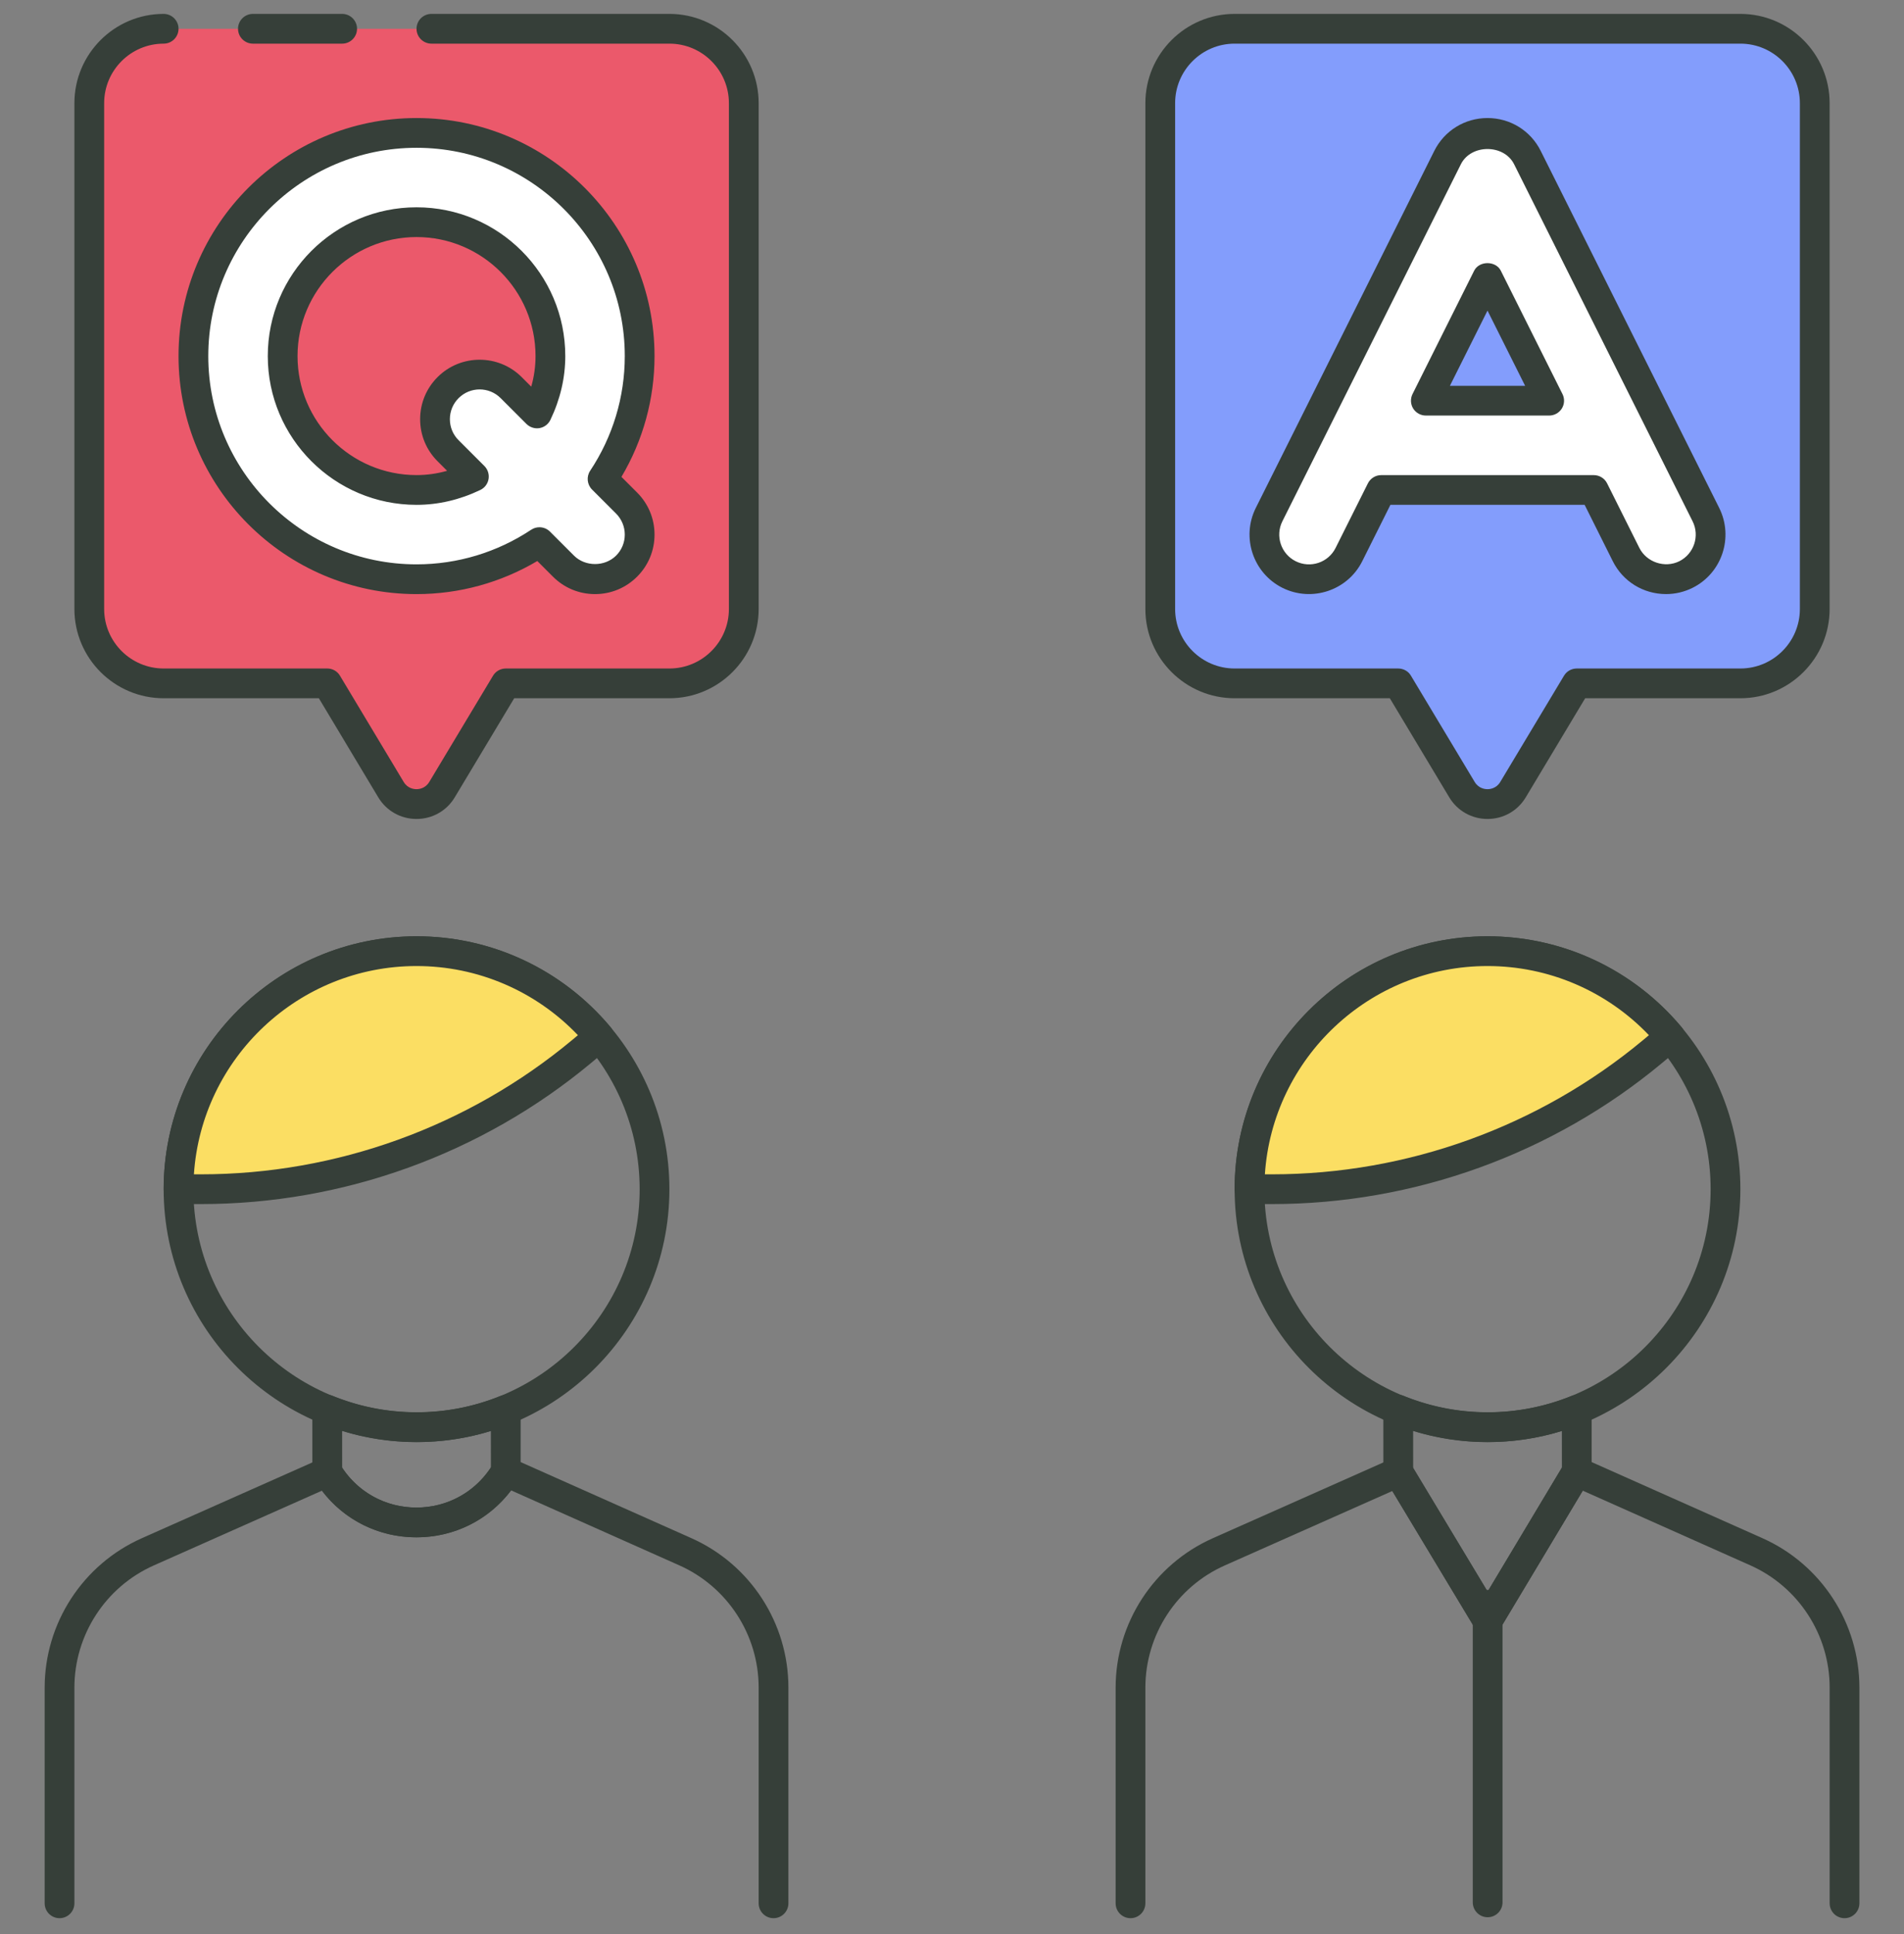<svg width="64" height="65" viewBox="0 0 64 65" fill="none" xmlns="http://www.w3.org/2000/svg">
<rect x="0" y="0" width="64" height="65" fill="#808080" stroke="none"/>
<g clip-path="url(#clip0_1801_1905)">
<path d="M58.5 0.967H41.5C40.12 0.967 39 2.086 39 3.467V20.467C39 21.848 40.119 22.967 41.5 22.967H47L49.142 26.538C49.53 27.185 50.469 27.185 50.857 26.538L53 22.967H58.5C59.881 22.967 61 21.848 61 20.467V3.467C61 2.086 59.881 0.967 58.5 0.967Z" fill="#839DFC"/>
<path d="M58.5 0.467H41.5C39.846 0.467 38.5 1.813 38.5 3.467V20.467C38.5 22.121 39.846 23.467 41.5 23.467H46.717L48.714 26.796C48.987 27.251 49.469 27.524 50.001 27.524C50.532 27.524 51.014 27.252 51.287 26.795L53.283 23.467H58.5C60.154 23.467 61.5 22.121 61.5 20.467V3.467C61.5 1.813 60.154 0.467 58.5 0.467ZM60.5 20.467C60.5 21.57 59.603 22.467 58.5 22.467H53C52.824 22.467 52.661 22.559 52.571 22.71L50.429 26.28C50.297 26.5 50.085 26.523 50 26.523C49.914 26.523 49.702 26.5 49.57 26.281L47.427 22.71C47.339 22.559 47.176 22.467 47 22.467H41.5C40.397 22.467 39.5 21.57 39.5 20.467V3.467C39.5 2.364 40.397 1.467 41.5 1.467H58.5C59.603 1.467 60.5 2.364 60.5 3.467V20.467Z" fill="#363F39"/>
<path d="M17.5 47.384C17.5 47.218 17.417 47.063 17.279 46.97C17.141 46.876 16.967 46.858 16.812 46.92C15.007 47.649 12.985 47.644 11.188 46.914C11.034 46.849 10.859 46.87 10.72 46.962C10.582 47.055 10.499 47.211 10.499 47.377L10.5 49.473C10.5 49.564 10.524 49.653 10.571 49.731C11.301 50.944 12.582 51.667 13.997 51.667H14.001C15.418 51.666 16.698 50.939 17.429 49.72C17.476 49.643 17.5 49.554 17.5 49.463V47.384ZM14.001 50.666H13.998C12.981 50.666 12.058 50.169 11.501 49.328L11.5 48.087C13.12 48.588 14.876 48.593 16.5 48.092L16.501 49.319C15.945 50.164 15.021 50.665 14.001 50.666Z" fill="#363F39"/>
<path d="M23.238 51.694L17.204 49.006C16.974 48.904 16.699 48.994 16.569 49.211C16.023 50.122 15.063 50.666 14.001 50.667H13.998C12.936 50.667 11.977 50.125 11.43 49.216C11.298 49 11.028 48.914 10.798 49.017L4.767 51.697C2.784 52.578 1.501 54.551 1.501 56.723V63.967C1.501 64.243 1.725 64.467 2.001 64.467C2.277 64.467 2.501 64.243 2.501 63.967V56.722C2.501 54.945 3.55 53.33 5.173 52.61L10.822 50.099C11.575 51.088 12.732 51.666 13.998 51.666H14.002C15.269 51.665 16.427 51.084 17.18 50.089L22.832 52.608C24.453 53.331 25.501 54.944 25.501 56.718V63.967C25.501 64.243 25.725 64.467 26.001 64.467C26.277 64.467 26.501 64.243 26.501 63.967V56.718C26.501 54.549 25.221 52.577 23.238 51.694Z" fill="#363F39"/>
<path d="M14.001 31.467C9.314 31.467 5.501 35.28 5.501 39.967C5.501 44.654 9.314 48.467 14.001 48.467C18.688 48.467 22.501 44.654 22.501 39.967C22.501 35.28 18.687 31.467 14.001 31.467ZM14.001 47.467C9.865 47.467 6.501 44.103 6.501 39.967C6.501 35.831 9.865 32.467 14.001 32.467C18.137 32.467 21.501 35.831 21.501 39.967C21.501 44.103 18.137 47.467 14.001 47.467Z" fill="#363F39"/>
<path d="M14 31.967C9.582 31.967 6 35.549 6 39.967H6.755C11.428 39.967 15.954 38.33 19.547 35.341L20.143 34.845C18.676 33.087 16.47 31.967 14 31.967Z" fill="#FBDE63"/>
<path d="M20.527 34.525C18.905 32.581 16.526 31.467 14.001 31.467C9.314 31.467 5.501 35.28 5.501 39.967C5.501 40.243 5.725 40.467 6.001 40.467H6.756C11.536 40.467 16.193 38.783 19.867 35.726C19.868 35.726 19.868 35.725 19.868 35.725L20.464 35.229C20.566 35.144 20.63 35.023 20.642 34.89C20.653 34.758 20.612 34.626 20.527 34.525ZM19.229 34.956C15.732 37.865 11.303 39.467 6.756 39.467H6.518C6.776 35.564 10.034 32.467 14.001 32.467C16.062 32.467 18.012 33.309 19.426 34.791L19.229 34.956Z" fill="#363F39"/>
<path d="M53.5 47.384C53.5 47.218 53.417 47.063 53.279 46.97C53.14 46.876 52.967 46.858 52.812 46.92C51.006 47.649 48.985 47.644 47.188 46.914C47.034 46.849 46.859 46.87 46.72 46.962C46.582 47.055 46.499 47.211 46.499 47.377L46.5 49.473C46.5 49.564 46.524 49.653 46.571 49.731L49.575 54.72C49.666 54.87 49.828 54.962 50.004 54.962C50.004 54.962 50.004 54.962 50.005 54.962C50.18 54.962 50.343 54.869 50.433 54.719L53.429 49.719C53.476 49.642 53.5 49.553 53.5 49.462V47.384ZM50.004 53.491L47.501 49.334L47.5 48.087C49.119 48.588 50.876 48.593 52.5 48.092L52.501 49.323L50.004 53.491Z" fill="#363F39"/>
<path d="M59.238 51.694L53.204 49.006C52.974 48.902 52.702 48.988 52.572 49.206L50.004 53.492L47.43 49.216C47.299 49 47.028 48.914 46.798 49.017L40.767 51.697C38.783 52.578 37.5 54.551 37.5 56.723V63.967C37.5 64.243 37.724 64.467 38 64.467C38.276 64.467 38.5 64.243 38.5 63.967V56.722C38.5 54.945 39.549 53.33 41.173 52.61L46.801 50.11L49.576 54.72C49.667 54.87 49.829 54.962 50.005 54.962C50.005 54.962 50.005 54.962 50.006 54.962C50.181 54.962 50.344 54.869 50.434 54.719L53.203 50.099L58.833 52.608C60.453 53.33 61.501 54.944 61.501 56.718V63.967C61.501 64.243 61.725 64.467 62.001 64.467C62.277 64.467 62.501 64.243 62.501 63.967V56.718C62.5 54.549 61.22 52.576 59.238 51.694Z" fill="#363F39"/>
<path d="M50 31.467C45.313 31.467 41.5 35.28 41.5 39.967C41.5 44.654 45.313 48.467 50 48.467C54.687 48.467 58.5 44.654 58.5 39.967C58.5 35.28 54.687 31.467 50 31.467ZM50 47.467C45.864 47.467 42.5 44.103 42.5 39.967C42.5 35.831 45.864 32.467 50 32.467C54.136 32.467 57.5 35.831 57.5 39.967C57.5 44.103 54.136 47.467 50 47.467Z" fill="#363F39"/>
<path d="M50 31.967C45.582 31.967 42 35.549 42 39.967H42.755C47.429 39.967 51.954 38.33 55.547 35.341L56.143 34.845C54.676 33.087 52.47 31.967 50 31.967Z" fill="#FBDE63"/>
<path d="M56.527 34.525C54.905 32.581 52.525 31.467 50 31.467C45.313 31.467 41.5 35.28 41.5 39.967C41.5 40.243 41.724 40.467 42 40.467H42.756C47.536 40.467 52.193 38.783 55.867 35.726C55.868 35.726 55.868 35.725 55.868 35.725L56.464 35.229C56.566 35.144 56.63 35.023 56.642 34.89C56.653 34.758 56.612 34.626 56.527 34.525ZM55.229 34.956C51.732 37.865 47.303 39.467 42.756 39.467H42.517C42.775 35.564 46.033 32.467 50 32.467C52.062 32.467 54.012 33.309 55.426 34.791L55.229 34.956Z" fill="#363F39"/>
<path d="M14.501 0.967H22.501C23.882 0.967 25.001 2.086 25.001 3.467V20.467C25.001 21.848 23.882 22.967 22.501 22.967H17.001L14.858 26.538C14.47 27.185 13.531 27.185 13.143 26.538L11.001 22.967H5.501C4.12 22.967 3.001 21.848 3.001 20.467V3.467C3.001 2.086 4.12 0.967 5.501 0.967" fill="#EB596B"/>
<path d="M22.501 0.467H14.501C14.225 0.467 14.001 0.691 14.001 0.967C14.001 1.243 14.225 1.467 14.501 1.467H22.501C23.604 1.467 24.501 2.364 24.501 3.467V20.467C24.501 21.57 23.604 22.467 22.501 22.467H17.001C16.825 22.467 16.662 22.559 16.572 22.71L14.429 26.28C14.297 26.5 14.085 26.523 13.999 26.523C13.914 26.523 13.702 26.5 13.57 26.281L11.428 22.71C11.34 22.559 11.177 22.467 11.001 22.467H5.501C4.398 22.467 3.501 21.57 3.501 20.467V3.467C3.501 2.364 4.398 1.467 5.501 1.467C5.777 1.467 6.001 1.243 6.001 0.967C6.001 0.691 5.777 0.467 5.501 0.467C3.847 0.467 2.501 1.813 2.501 3.467V20.467C2.501 22.121 3.847 23.467 5.501 23.467H10.718L12.714 26.796C12.987 27.251 13.469 27.524 14 27.524C14.532 27.524 15.014 27.252 15.287 26.795L17.284 23.467H22.501C24.155 23.467 25.501 22.121 25.501 20.467V3.467C25.501 1.813 24.155 0.467 22.501 0.467Z" fill="#363F39"/>
<path d="M11.501 0.467H8.501C8.225 0.467 8.001 0.691 8.001 0.967C8.001 1.243 8.225 1.467 8.501 1.467H11.501C11.777 1.467 12.001 1.243 12.001 0.967C12.001 0.691 11.777 0.467 11.501 0.467Z" fill="#363F39"/>
<path d="M50.005 53.435C49.729 53.435 49.505 53.659 49.505 53.935V63.935C49.505 64.211 49.729 64.435 50.005 64.435C50.281 64.435 50.505 64.211 50.505 63.935V53.935C50.505 53.658 50.281 53.435 50.005 53.435Z" fill="#363F39"/>
<path d="M20.254 16.099C21.04 14.913 21.5 13.494 21.5 11.967C21.5 7.831 18.136 4.467 14 4.467C9.864 4.467 6.5 7.831 6.5 11.967C6.5 16.103 9.865 19.467 14 19.467C15.526 19.467 16.946 19.006 18.132 18.22L18.939 19.027C19.233 19.321 19.617 19.467 20 19.467C20.383 19.467 20.768 19.321 21.061 19.028C21.647 18.443 21.647 17.492 21.061 16.907L20.254 16.099ZM18.05 13.895L17.183 13.028C16.597 12.442 15.648 12.442 15.062 13.028C14.476 13.613 14.476 14.564 15.062 15.149L15.929 16.016C15.342 16.297 14.693 16.467 14 16.467C11.519 16.467 9.5 14.448 9.5 11.967C9.5 9.486 11.519 7.467 14 7.467C16.481 7.467 18.5 9.486 18.5 11.967C18.5 12.66 18.33 13.309 18.05 13.895Z" fill="white"/>
<path d="M14.001 6.967C11.244 6.967 9.001 9.21 9.001 11.967C9.001 14.724 11.244 16.967 14.001 16.967C14.73 16.967 15.452 16.799 16.145 16.467C16.291 16.397 16.395 16.26 16.422 16.1C16.449 15.941 16.397 15.777 16.282 15.662L15.415 14.795C15.226 14.607 15.122 14.356 15.122 14.088C15.122 13.821 15.226 13.57 15.415 13.381C15.806 12.99 16.438 12.99 16.829 13.381L17.696 14.248C17.811 14.363 17.978 14.415 18.134 14.388C18.294 14.361 18.431 14.257 18.501 14.111C18.833 13.418 19.001 12.696 19.001 11.967C19.001 9.21 16.758 6.967 14.001 6.967ZM17.857 12.995L17.536 12.674C16.757 11.895 15.487 11.895 14.708 12.674C14.33 13.052 14.122 13.554 14.122 14.088C14.122 14.623 14.33 15.125 14.708 15.502L15.029 15.823C14.69 15.919 14.345 15.967 14.001 15.967C11.795 15.967 10.001 14.173 10.001 11.967C10.001 9.761 11.795 7.967 14.001 7.967C16.207 7.967 18.001 9.761 18.001 11.967C18.001 12.312 17.953 12.655 17.857 12.995ZM20.889 16.027C21.618 14.797 22.001 13.402 22.001 11.967C22.001 7.556 18.412 3.967 14.001 3.967C9.59 3.967 6.001 7.556 6.001 11.967C6.001 16.378 9.59 19.967 14.001 19.967C15.435 19.967 16.829 19.584 18.061 18.855L18.587 19.381C18.965 19.759 19.467 19.967 20.001 19.967C20.535 19.967 21.037 19.759 21.415 19.381C21.793 19.004 22.001 18.502 22.001 17.967C22.001 17.433 21.793 16.931 21.415 16.553L20.889 16.027ZM20.708 18.674C20.329 19.051 19.673 19.051 19.294 18.674L18.486 17.866C18.389 17.769 18.261 17.72 18.132 17.72C18.036 17.72 17.941 17.747 17.856 17.803C16.707 18.565 15.374 18.967 14.001 18.967C10.142 18.967 7.001 15.826 7.001 11.967C7.001 8.108 10.142 4.967 14.001 4.967C17.86 4.967 21.001 8.108 21.001 11.967C21.001 13.341 20.599 14.674 19.837 15.822C19.706 16.02 19.733 16.284 19.9 16.452L20.708 17.26C20.896 17.449 21.001 17.7 21.001 17.967C21.001 18.235 20.897 18.486 20.708 18.674Z" fill="#363F39"/>
<path d="M57.342 17.296L51.342 5.296C51.088 4.788 50.569 4.467 50 4.467C49.431 4.467 48.912 4.788 48.658 5.296L42.658 17.296C42.288 18.037 42.588 18.938 43.329 19.309C44.071 19.679 44.972 19.379 45.342 18.638L46.427 16.467H53.573L54.658 18.637C54.921 19.162 55.451 19.467 56.001 19.467C56.227 19.467 56.455 19.416 56.671 19.308C57.413 18.938 57.712 18.037 57.342 17.296ZM47.927 13.467L50 9.321L52.074 13.467H47.927Z" fill="white"/>
<path d="M57.789 17.072L51.789 5.072C51.449 4.391 50.764 3.967 50 3.967C49.236 3.967 48.551 4.391 48.211 5.072L42.211 17.072C41.719 18.058 42.12 19.262 43.107 19.756C44.091 20.246 45.297 19.849 45.79 18.861L46.737 16.966H53.265L54.211 18.861C54.552 19.543 55.238 19.966 56.001 19.966C56.313 19.966 56.613 19.895 56.895 19.755C57.88 19.263 58.281 18.059 57.789 17.072ZM56.448 18.862C55.958 19.105 55.345 18.894 55.105 18.415L54.02 16.244C53.935 16.075 53.762 15.968 53.573 15.968H46.427C46.238 15.968 46.065 16.075 45.98 16.244L44.894 18.415C44.648 18.907 44.05 19.11 43.552 18.862C43.059 18.615 42.859 18.013 43.105 17.52L49.105 5.52C49.445 4.838 50.554 4.838 50.894 5.52L56.894 17.52C57.141 18.013 56.94 18.614 56.448 18.862ZM50.447 9.097C50.277 8.759 49.722 8.759 49.552 9.097L47.48 13.243C47.403 13.398 47.411 13.582 47.501 13.729C47.593 13.876 47.754 13.966 47.927 13.966H52.073C52.246 13.966 52.407 13.876 52.499 13.729C52.59 13.582 52.598 13.398 52.52 13.243L50.447 9.097ZM48.736 12.967L50 10.439L51.265 12.967H48.736Z" fill="#363F39"/>
</g>
<defs>
<clipPath id="clip0_1801_1905">
<rect width="64" height="64" fill="white" transform="translate(0 0.467)"/>
</clipPath>
</defs>
</svg>
